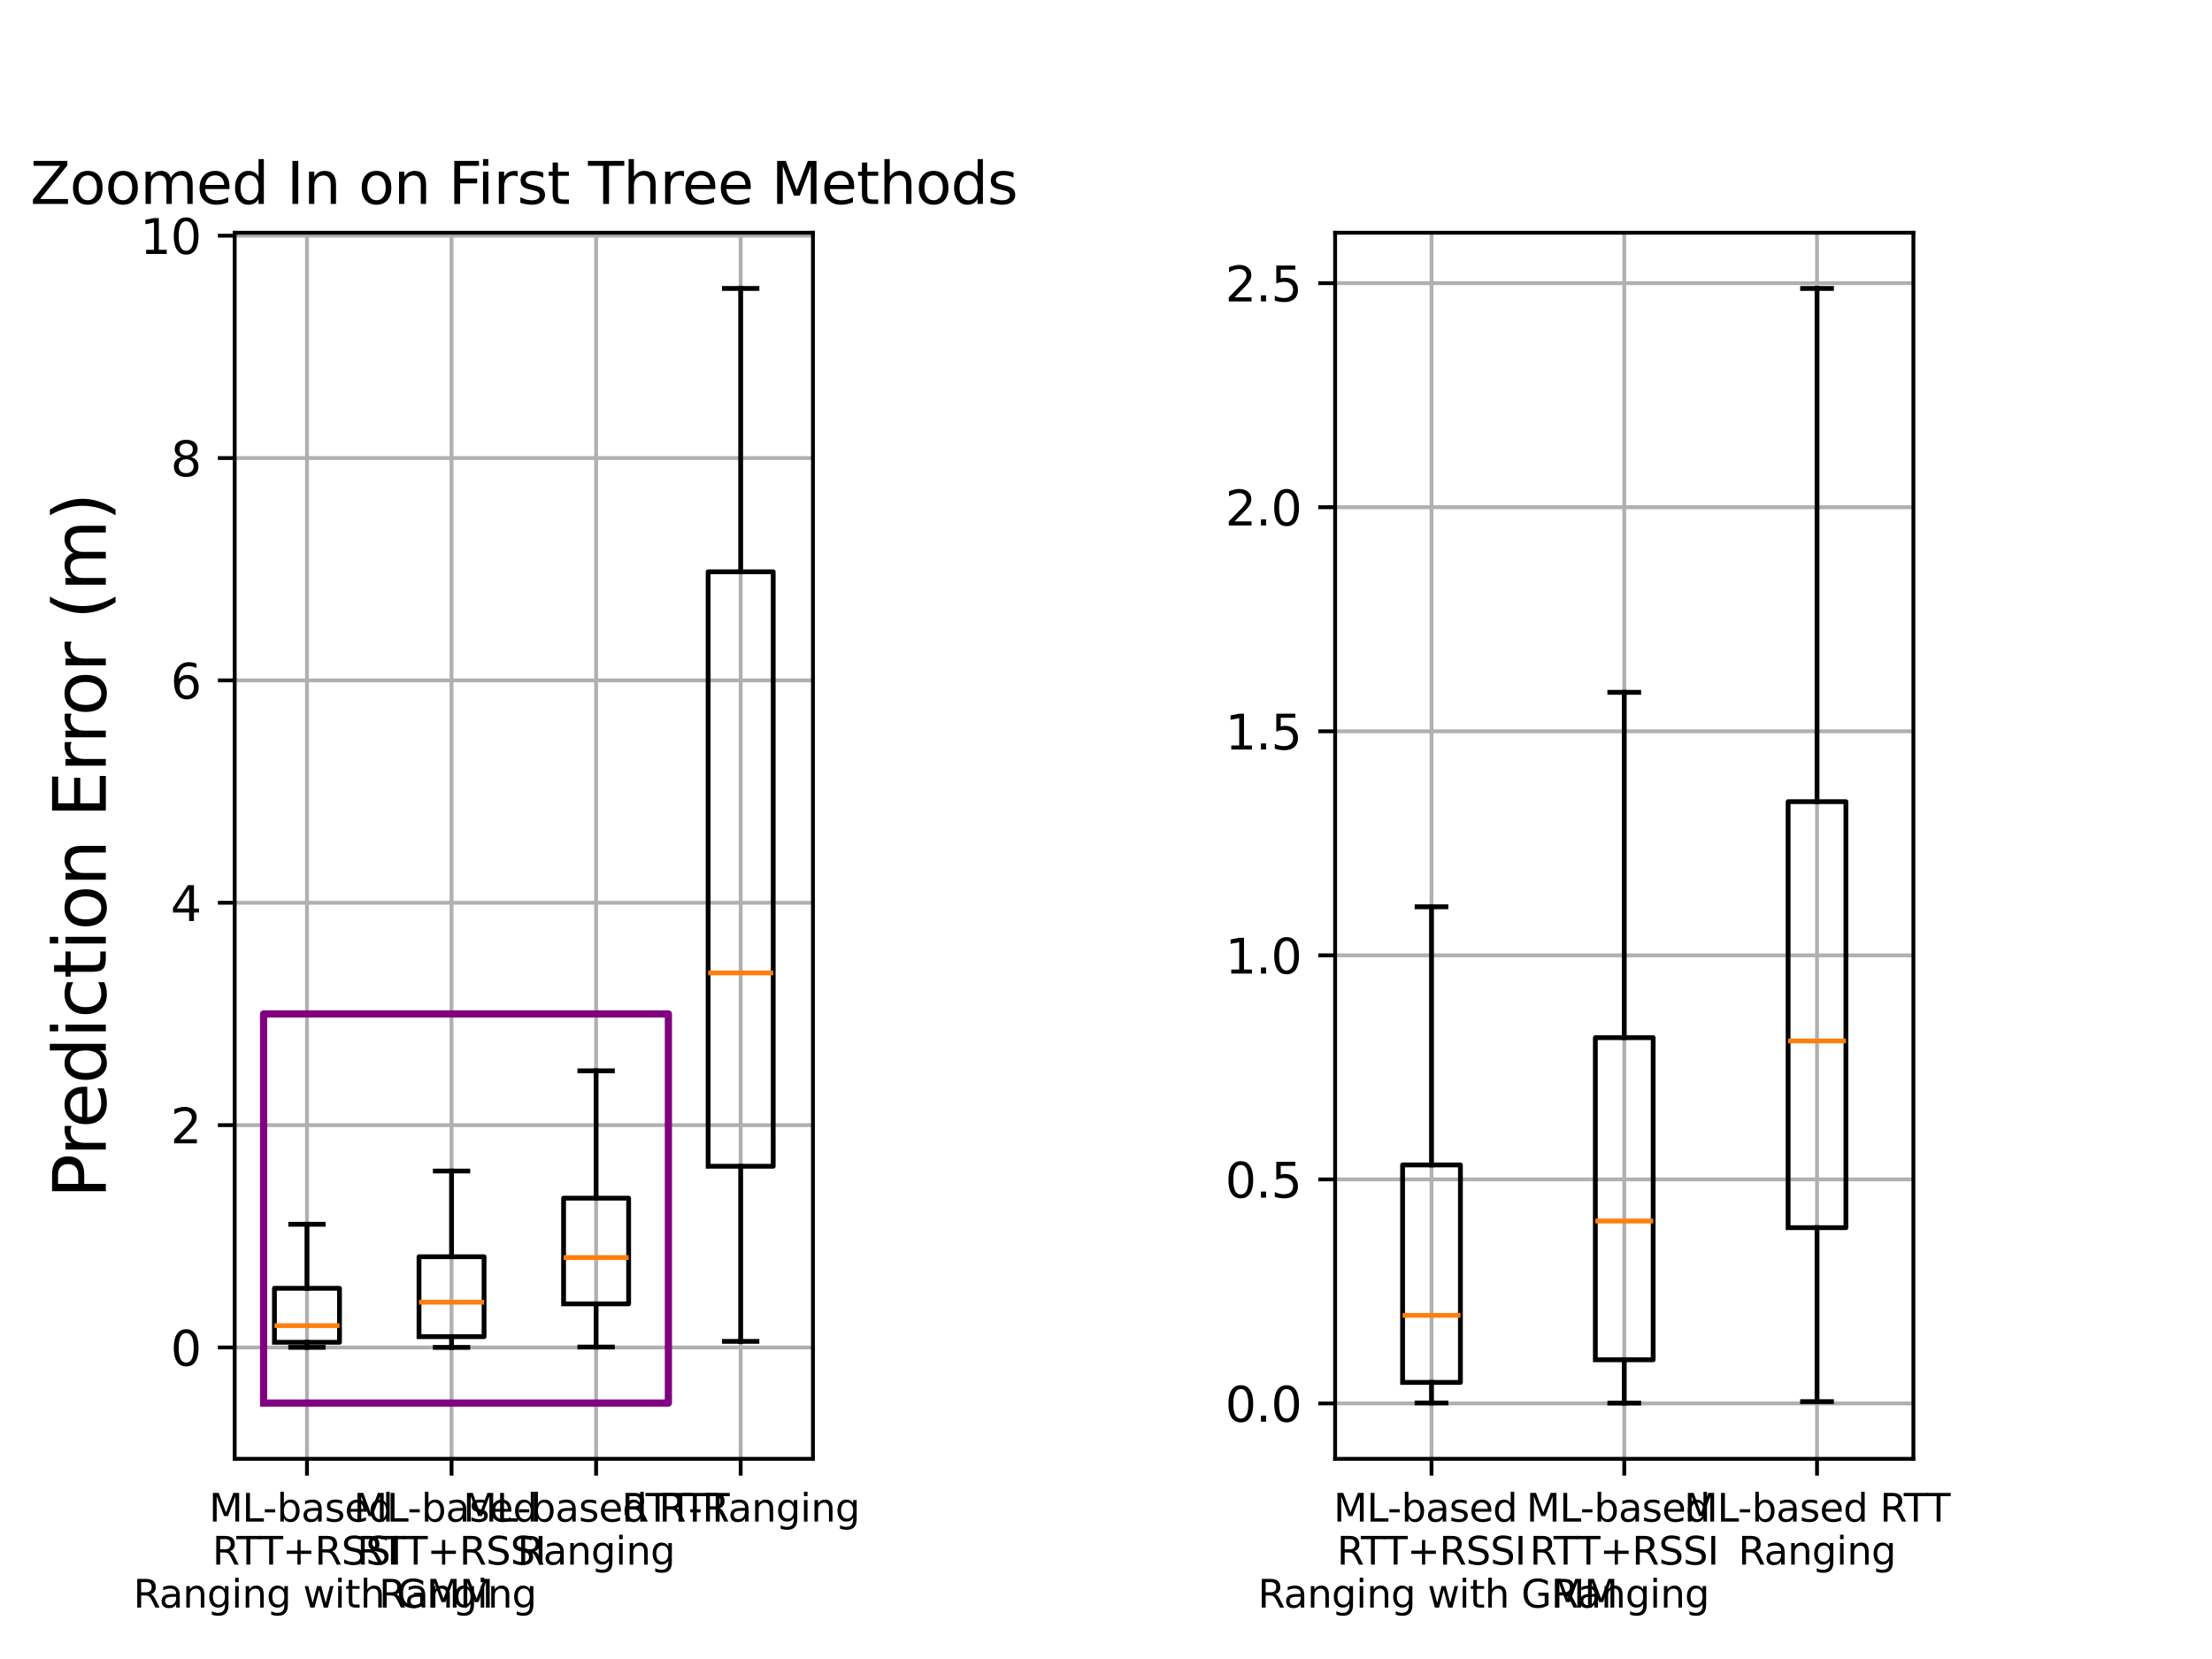<?xml version="1.0" encoding="utf-8" standalone="no"?>
<!DOCTYPE svg PUBLIC "-//W3C//DTD SVG 1.1//EN"
  "http://www.w3.org/Graphics/SVG/1.1/DTD/svg11.dtd">
<svg xmlns:xlink="http://www.w3.org/1999/xlink" width="460.8pt" height="345.6pt" viewBox="0 0 460.8 345.6" xmlns="http://www.w3.org/2000/svg" version="1.1">
 <defs>
  <style type="text/css">*{stroke-linejoin: round; stroke-linecap: butt}</style>
 </defs>
 <g id="figure_1">
  <g id="patch_1">
   <path d="M 0 345.6 
L 460.8 345.6 
L 460.8 0 
L 0 0 
z
" style="fill: #ffffff"/>
  </g>
  <g id="axes_1">
   <g id="patch_2">
    <path d="M 48.89 303.896 
L 169.355 303.896 
L 169.355 48.479 
L 48.89 48.479 
z
" style="fill: #ffffff"/>
   </g>
   <g id="matplotlib.axis_1">
    <g id="xtick_1">
     <g id="line2d_1">
      <path d="M 63.948 303.896 
L 63.948 48.479 
" clip-path="url(#pb612be8e2a)" style="fill: none; stroke: #b0b0b0; stroke-width: 0.8; stroke-linecap: square"/>
     </g>
     <g id="line2d_2">
      <defs>
       <path id="mb06a782c07" d="M 0 0 
L 0 3.5 
" style="stroke: #000000; stroke-width: 0.8"/>
      </defs>
      <g>
       <use xlink:href="#mb06a782c07" x="63.948" y="303.896" style="stroke: #000000; stroke-width: 0.8"/>
      </g>
     </g>
     <g id="text_1">
      <!-- ML-based  -->
      <g transform="translate(43.549 316.975) scale(0.08 -0.08)">
       <defs>
        <path id="DejaVuSans-4d" d="M 628 4666 
L 1569 4666 
L 2759 1491 
L 3956 4666 
L 4897 4666 
L 4897 0 
L 4281 0 
L 4281 4097 
L 3078 897 
L 2444 897 
L 1241 4097 
L 1241 0 
L 628 0 
L 628 4666 
z
" transform="scale(0.016)"/>
        <path id="DejaVuSans-4c" d="M 628 4666 
L 1259 4666 
L 1259 531 
L 3531 531 
L 3531 0 
L 628 0 
L 628 4666 
z
" transform="scale(0.016)"/>
        <path id="DejaVuSans-2d" d="M 313 2009 
L 1997 2009 
L 1997 1497 
L 313 1497 
L 313 2009 
z
" transform="scale(0.016)"/>
        <path id="DejaVuSans-62" d="M 3116 1747 
Q 3116 2381 2855 2742 
Q 2594 3103 2138 3103 
Q 1681 3103 1420 2742 
Q 1159 2381 1159 1747 
Q 1159 1113 1420 752 
Q 1681 391 2138 391 
Q 2594 391 2855 752 
Q 3116 1113 3116 1747 
z
M 1159 2969 
Q 1341 3281 1617 3432 
Q 1894 3584 2278 3584 
Q 2916 3584 3314 3078 
Q 3713 2572 3713 1747 
Q 3713 922 3314 415 
Q 2916 -91 2278 -91 
Q 1894 -91 1617 61 
Q 1341 213 1159 525 
L 1159 0 
L 581 0 
L 581 4863 
L 1159 4863 
L 1159 2969 
z
" transform="scale(0.016)"/>
        <path id="DejaVuSans-61" d="M 2194 1759 
Q 1497 1759 1228 1600 
Q 959 1441 959 1056 
Q 959 750 1161 570 
Q 1363 391 1709 391 
Q 2188 391 2477 730 
Q 2766 1069 2766 1631 
L 2766 1759 
L 2194 1759 
z
M 3341 1997 
L 3341 0 
L 2766 0 
L 2766 531 
Q 2569 213 2275 61 
Q 1981 -91 1556 -91 
Q 1019 -91 701 211 
Q 384 513 384 1019 
Q 384 1609 779 1909 
Q 1175 2209 1959 2209 
L 2766 2209 
L 2766 2266 
Q 2766 2663 2505 2880 
Q 2244 3097 1772 3097 
Q 1472 3097 1187 3025 
Q 903 2953 641 2809 
L 641 3341 
Q 956 3463 1253 3523 
Q 1550 3584 1831 3584 
Q 2591 3584 2966 3190 
Q 3341 2797 3341 1997 
z
" transform="scale(0.016)"/>
        <path id="DejaVuSans-73" d="M 2834 3397 
L 2834 2853 
Q 2591 2978 2328 3040 
Q 2066 3103 1784 3103 
Q 1356 3103 1142 2972 
Q 928 2841 928 2578 
Q 928 2378 1081 2264 
Q 1234 2150 1697 2047 
L 1894 2003 
Q 2506 1872 2764 1633 
Q 3022 1394 3022 966 
Q 3022 478 2636 193 
Q 2250 -91 1575 -91 
Q 1294 -91 989 -36 
Q 684 19 347 128 
L 347 722 
Q 666 556 975 473 
Q 1284 391 1588 391 
Q 1994 391 2212 530 
Q 2431 669 2431 922 
Q 2431 1156 2273 1281 
Q 2116 1406 1581 1522 
L 1381 1569 
Q 847 1681 609 1914 
Q 372 2147 372 2553 
Q 372 3047 722 3315 
Q 1072 3584 1716 3584 
Q 2034 3584 2315 3537 
Q 2597 3491 2834 3397 
z
" transform="scale(0.016)"/>
        <path id="DejaVuSans-65" d="M 3597 1894 
L 3597 1613 
L 953 1613 
Q 991 1019 1311 708 
Q 1631 397 2203 397 
Q 2534 397 2845 478 
Q 3156 559 3463 722 
L 3463 178 
Q 3153 47 2828 -22 
Q 2503 -91 2169 -91 
Q 1331 -91 842 396 
Q 353 884 353 1716 
Q 353 2575 817 3079 
Q 1281 3584 2069 3584 
Q 2775 3584 3186 3129 
Q 3597 2675 3597 1894 
z
M 3022 2063 
Q 3016 2534 2758 2815 
Q 2500 3097 2075 3097 
Q 1594 3097 1305 2825 
Q 1016 2553 972 2059 
L 3022 2063 
z
" transform="scale(0.016)"/>
        <path id="DejaVuSans-64" d="M 2906 2969 
L 2906 4863 
L 3481 4863 
L 3481 0 
L 2906 0 
L 2906 525 
Q 2725 213 2448 61 
Q 2172 -91 1784 -91 
Q 1150 -91 751 415 
Q 353 922 353 1747 
Q 353 2572 751 3078 
Q 1150 3584 1784 3584 
Q 2172 3584 2448 3432 
Q 2725 3281 2906 2969 
z
M 947 1747 
Q 947 1113 1208 752 
Q 1469 391 1925 391 
Q 2381 391 2643 752 
Q 2906 1113 2906 1747 
Q 2906 2381 2643 2742 
Q 2381 3103 1925 3103 
Q 1469 3103 1208 2742 
Q 947 2381 947 1747 
z
" transform="scale(0.016)"/>
        <path id="DejaVuSans-20" transform="scale(0.016)"/>
       </defs>
       <use xlink:href="#DejaVuSans-4d"/>
       <use xlink:href="#DejaVuSans-4c" x="86.279"/>
       <use xlink:href="#DejaVuSans-2d" x="140.242"/>
       <use xlink:href="#DejaVuSans-62" x="176.326"/>
       <use xlink:href="#DejaVuSans-61" x="239.803"/>
       <use xlink:href="#DejaVuSans-73" x="301.082"/>
       <use xlink:href="#DejaVuSans-65" x="353.182"/>
       <use xlink:href="#DejaVuSans-64" x="414.705"/>
       <use xlink:href="#DejaVuSans-20" x="478.182"/>
      </g>
      <!-- RTT+RSSI -->
      <g transform="translate(44.252 325.933) scale(0.08 -0.08)">
       <defs>
        <path id="DejaVuSans-52" d="M 2841 2188 
Q 3044 2119 3236 1894 
Q 3428 1669 3622 1275 
L 4263 0 
L 3584 0 
L 2988 1197 
Q 2756 1666 2539 1819 
Q 2322 1972 1947 1972 
L 1259 1972 
L 1259 0 
L 628 0 
L 628 4666 
L 2053 4666 
Q 2853 4666 3247 4331 
Q 3641 3997 3641 3322 
Q 3641 2881 3436 2590 
Q 3231 2300 2841 2188 
z
M 1259 4147 
L 1259 2491 
L 2053 2491 
Q 2509 2491 2742 2702 
Q 2975 2913 2975 3322 
Q 2975 3731 2742 3939 
Q 2509 4147 2053 4147 
L 1259 4147 
z
" transform="scale(0.016)"/>
        <path id="DejaVuSans-54" d="M -19 4666 
L 3928 4666 
L 3928 4134 
L 2272 4134 
L 2272 0 
L 1638 0 
L 1638 4134 
L -19 4134 
L -19 4666 
z
" transform="scale(0.016)"/>
        <path id="DejaVuSans-2b" d="M 2944 4013 
L 2944 2272 
L 4684 2272 
L 4684 1741 
L 2944 1741 
L 2944 0 
L 2419 0 
L 2419 1741 
L 678 1741 
L 678 2272 
L 2419 2272 
L 2419 4013 
L 2944 4013 
z
" transform="scale(0.016)"/>
        <path id="DejaVuSans-53" d="M 3425 4513 
L 3425 3897 
Q 3066 4069 2747 4153 
Q 2428 4238 2131 4238 
Q 1616 4238 1336 4038 
Q 1056 3838 1056 3469 
Q 1056 3159 1242 3001 
Q 1428 2844 1947 2747 
L 2328 2669 
Q 3034 2534 3370 2195 
Q 3706 1856 3706 1288 
Q 3706 609 3251 259 
Q 2797 -91 1919 -91 
Q 1588 -91 1214 -16 
Q 841 59 441 206 
L 441 856 
Q 825 641 1194 531 
Q 1563 422 1919 422 
Q 2459 422 2753 634 
Q 3047 847 3047 1241 
Q 3047 1584 2836 1778 
Q 2625 1972 2144 2069 
L 1759 2144 
Q 1053 2284 737 2584 
Q 422 2884 422 3419 
Q 422 4038 858 4394 
Q 1294 4750 2059 4750 
Q 2388 4750 2728 4690 
Q 3069 4631 3425 4513 
z
" transform="scale(0.016)"/>
        <path id="DejaVuSans-49" d="M 628 4666 
L 1259 4666 
L 1259 0 
L 628 0 
L 628 4666 
z
" transform="scale(0.016)"/>
       </defs>
       <use xlink:href="#DejaVuSans-52"/>
       <use xlink:href="#DejaVuSans-54" x="62.232"/>
       <use xlink:href="#DejaVuSans-54" x="121.566"/>
       <use xlink:href="#DejaVuSans-2b" x="182.65"/>
       <use xlink:href="#DejaVuSans-52" x="266.439"/>
       <use xlink:href="#DejaVuSans-53" x="335.922"/>
       <use xlink:href="#DejaVuSans-53" x="399.398"/>
       <use xlink:href="#DejaVuSans-49" x="462.875"/>
      </g>
      <!--  Ranging with GMM -->
      <g transform="translate(25.246 334.891) scale(0.08 -0.08)">
       <defs>
        <path id="DejaVuSans-6e" d="M 3513 2113 
L 3513 0 
L 2938 0 
L 2938 2094 
Q 2938 2591 2744 2837 
Q 2550 3084 2163 3084 
Q 1697 3084 1428 2787 
Q 1159 2491 1159 1978 
L 1159 0 
L 581 0 
L 581 3500 
L 1159 3500 
L 1159 2956 
Q 1366 3272 1645 3428 
Q 1925 3584 2291 3584 
Q 2894 3584 3203 3211 
Q 3513 2838 3513 2113 
z
" transform="scale(0.016)"/>
        <path id="DejaVuSans-67" d="M 2906 1791 
Q 2906 2416 2648 2759 
Q 2391 3103 1925 3103 
Q 1463 3103 1205 2759 
Q 947 2416 947 1791 
Q 947 1169 1205 825 
Q 1463 481 1925 481 
Q 2391 481 2648 825 
Q 2906 1169 2906 1791 
z
M 3481 434 
Q 3481 -459 3084 -895 
Q 2688 -1331 1869 -1331 
Q 1566 -1331 1297 -1286 
Q 1028 -1241 775 -1147 
L 775 -588 
Q 1028 -725 1275 -790 
Q 1522 -856 1778 -856 
Q 2344 -856 2625 -561 
Q 2906 -266 2906 331 
L 2906 616 
Q 2728 306 2450 153 
Q 2172 0 1784 0 
Q 1141 0 747 490 
Q 353 981 353 1791 
Q 353 2603 747 3093 
Q 1141 3584 1784 3584 
Q 2172 3584 2450 3431 
Q 2728 3278 2906 2969 
L 2906 3500 
L 3481 3500 
L 3481 434 
z
" transform="scale(0.016)"/>
        <path id="DejaVuSans-69" d="M 603 3500 
L 1178 3500 
L 1178 0 
L 603 0 
L 603 3500 
z
M 603 4863 
L 1178 4863 
L 1178 4134 
L 603 4134 
L 603 4863 
z
" transform="scale(0.016)"/>
        <path id="DejaVuSans-77" d="M 269 3500 
L 844 3500 
L 1563 769 
L 2278 3500 
L 2956 3500 
L 3675 769 
L 4391 3500 
L 4966 3500 
L 4050 0 
L 3372 0 
L 2619 2869 
L 1863 0 
L 1184 0 
L 269 3500 
z
" transform="scale(0.016)"/>
        <path id="DejaVuSans-74" d="M 1172 4494 
L 1172 3500 
L 2356 3500 
L 2356 3053 
L 1172 3053 
L 1172 1153 
Q 1172 725 1289 603 
Q 1406 481 1766 481 
L 2356 481 
L 2356 0 
L 1766 0 
Q 1100 0 847 248 
Q 594 497 594 1153 
L 594 3053 
L 172 3053 
L 172 3500 
L 594 3500 
L 594 4494 
L 1172 4494 
z
" transform="scale(0.016)"/>
        <path id="DejaVuSans-68" d="M 3513 2113 
L 3513 0 
L 2938 0 
L 2938 2094 
Q 2938 2591 2744 2837 
Q 2550 3084 2163 3084 
Q 1697 3084 1428 2787 
Q 1159 2491 1159 1978 
L 1159 0 
L 581 0 
L 581 4863 
L 1159 4863 
L 1159 2956 
Q 1366 3272 1645 3428 
Q 1925 3584 2291 3584 
Q 2894 3584 3203 3211 
Q 3513 2838 3513 2113 
z
" transform="scale(0.016)"/>
        <path id="DejaVuSans-47" d="M 3809 666 
L 3809 1919 
L 2778 1919 
L 2778 2438 
L 4434 2438 
L 4434 434 
Q 4069 175 3628 42 
Q 3188 -91 2688 -91 
Q 1594 -91 976 548 
Q 359 1188 359 2328 
Q 359 3472 976 4111 
Q 1594 4750 2688 4750 
Q 3144 4750 3555 4637 
Q 3966 4525 4313 4306 
L 4313 3634 
Q 3963 3931 3569 4081 
Q 3175 4231 2741 4231 
Q 1884 4231 1454 3753 
Q 1025 3275 1025 2328 
Q 1025 1384 1454 906 
Q 1884 428 2741 428 
Q 3075 428 3337 486 
Q 3600 544 3809 666 
z
" transform="scale(0.016)"/>
       </defs>
       <use xlink:href="#DejaVuSans-20"/>
       <use xlink:href="#DejaVuSans-52" x="31.787"/>
       <use xlink:href="#DejaVuSans-61" x="99.02"/>
       <use xlink:href="#DejaVuSans-6e" x="160.299"/>
       <use xlink:href="#DejaVuSans-67" x="223.678"/>
       <use xlink:href="#DejaVuSans-69" x="287.154"/>
       <use xlink:href="#DejaVuSans-6e" x="314.938"/>
       <use xlink:href="#DejaVuSans-67" x="378.316"/>
       <use xlink:href="#DejaVuSans-20" x="441.793"/>
       <use xlink:href="#DejaVuSans-77" x="473.58"/>
       <use xlink:href="#DejaVuSans-69" x="555.367"/>
       <use xlink:href="#DejaVuSans-74" x="583.15"/>
       <use xlink:href="#DejaVuSans-68" x="622.359"/>
       <use xlink:href="#DejaVuSans-20" x="685.738"/>
       <use xlink:href="#DejaVuSans-47" x="717.525"/>
       <use xlink:href="#DejaVuSans-4d" x="795.016"/>
       <use xlink:href="#DejaVuSans-4d" x="881.295"/>
      </g>
     </g>
    </g>
    <g id="xtick_2">
     <g id="line2d_3">
      <path d="M 94.064 303.896 
L 94.064 48.479 
" clip-path="url(#pb612be8e2a)" style="fill: none; stroke: #b0b0b0; stroke-width: 0.8; stroke-linecap: square"/>
     </g>
     <g id="line2d_4">
      <g>
       <use xlink:href="#mb06a782c07" x="94.064" y="303.896" style="stroke: #000000; stroke-width: 0.8"/>
      </g>
     </g>
     <g id="text_2">
      <!-- ML-based  -->
      <g transform="translate(73.665 316.975) scale(0.08 -0.08)">
       <use xlink:href="#DejaVuSans-4d"/>
       <use xlink:href="#DejaVuSans-4c" x="86.279"/>
       <use xlink:href="#DejaVuSans-2d" x="140.242"/>
       <use xlink:href="#DejaVuSans-62" x="176.326"/>
       <use xlink:href="#DejaVuSans-61" x="239.803"/>
       <use xlink:href="#DejaVuSans-73" x="301.082"/>
       <use xlink:href="#DejaVuSans-65" x="353.182"/>
       <use xlink:href="#DejaVuSans-64" x="414.705"/>
       <use xlink:href="#DejaVuSans-20" x="478.182"/>
      </g>
      <!-- RTT+RSSI -->
      <g transform="translate(74.369 325.933) scale(0.08 -0.08)">
       <use xlink:href="#DejaVuSans-52"/>
       <use xlink:href="#DejaVuSans-54" x="62.232"/>
       <use xlink:href="#DejaVuSans-54" x="121.566"/>
       <use xlink:href="#DejaVuSans-2b" x="182.65"/>
       <use xlink:href="#DejaVuSans-52" x="266.439"/>
       <use xlink:href="#DejaVuSans-53" x="335.922"/>
       <use xlink:href="#DejaVuSans-53" x="399.398"/>
       <use xlink:href="#DejaVuSans-49" x="462.875"/>
      </g>
      <!--  Ranging -->
      <g transform="translate(76.392 334.891) scale(0.08 -0.08)">
       <use xlink:href="#DejaVuSans-20"/>
       <use xlink:href="#DejaVuSans-52" x="31.787"/>
       <use xlink:href="#DejaVuSans-61" x="99.02"/>
       <use xlink:href="#DejaVuSans-6e" x="160.299"/>
       <use xlink:href="#DejaVuSans-67" x="223.678"/>
       <use xlink:href="#DejaVuSans-69" x="287.154"/>
       <use xlink:href="#DejaVuSans-6e" x="314.938"/>
       <use xlink:href="#DejaVuSans-67" x="378.316"/>
      </g>
     </g>
    </g>
    <g id="xtick_3">
     <g id="line2d_5">
      <path d="M 124.18 303.896 
L 124.18 48.479 
" clip-path="url(#pb612be8e2a)" style="fill: none; stroke: #b0b0b0; stroke-width: 0.8; stroke-linecap: square"/>
     </g>
     <g id="line2d_6">
      <g>
       <use xlink:href="#mb06a782c07" x="124.18" y="303.896" style="stroke: #000000; stroke-width: 0.8"/>
      </g>
     </g>
     <g id="text_3">
      <!-- ML-based RTT -->
      <g transform="translate(96.475 316.975) scale(0.08 -0.08)">
       <use xlink:href="#DejaVuSans-4d"/>
       <use xlink:href="#DejaVuSans-4c" x="86.279"/>
       <use xlink:href="#DejaVuSans-2d" x="140.242"/>
       <use xlink:href="#DejaVuSans-62" x="176.326"/>
       <use xlink:href="#DejaVuSans-61" x="239.803"/>
       <use xlink:href="#DejaVuSans-73" x="301.082"/>
       <use xlink:href="#DejaVuSans-65" x="353.182"/>
       <use xlink:href="#DejaVuSans-64" x="414.705"/>
       <use xlink:href="#DejaVuSans-20" x="478.182"/>
       <use xlink:href="#DejaVuSans-52" x="509.969"/>
       <use xlink:href="#DejaVuSans-54" x="572.201"/>
       <use xlink:href="#DejaVuSans-54" x="631.535"/>
      </g>
      <!--  Ranging  -->
      <g transform="translate(105.237 325.933) scale(0.08 -0.08)">
       <use xlink:href="#DejaVuSans-20"/>
       <use xlink:href="#DejaVuSans-52" x="31.787"/>
       <use xlink:href="#DejaVuSans-61" x="99.02"/>
       <use xlink:href="#DejaVuSans-6e" x="160.299"/>
       <use xlink:href="#DejaVuSans-67" x="223.678"/>
       <use xlink:href="#DejaVuSans-69" x="287.154"/>
       <use xlink:href="#DejaVuSans-6e" x="314.938"/>
       <use xlink:href="#DejaVuSans-67" x="378.316"/>
       <use xlink:href="#DejaVuSans-20" x="441.793"/>
      </g>
     </g>
    </g>
    <g id="xtick_4">
     <g id="line2d_7">
      <path d="M 154.296 303.896 
L 154.296 48.479 
" clip-path="url(#pb612be8e2a)" style="fill: none; stroke: #b0b0b0; stroke-width: 0.8; stroke-linecap: square"/>
     </g>
     <g id="line2d_8">
      <g>
       <use xlink:href="#mb06a782c07" x="154.296" y="303.896" style="stroke: #000000; stroke-width: 0.8"/>
      </g>
     </g>
     <g id="text_4">
      <!-- RTT-Ranging -->
      <g transform="translate(129.512 316.975) scale(0.08 -0.08)">
       <use xlink:href="#DejaVuSans-52"/>
       <use xlink:href="#DejaVuSans-54" x="62.232"/>
       <use xlink:href="#DejaVuSans-54" x="121.566"/>
       <use xlink:href="#DejaVuSans-2d" x="173.525"/>
       <use xlink:href="#DejaVuSans-52" x="209.609"/>
       <use xlink:href="#DejaVuSans-61" x="276.842"/>
       <use xlink:href="#DejaVuSans-6e" x="338.121"/>
       <use xlink:href="#DejaVuSans-67" x="401.5"/>
       <use xlink:href="#DejaVuSans-69" x="464.977"/>
       <use xlink:href="#DejaVuSans-6e" x="492.76"/>
       <use xlink:href="#DejaVuSans-67" x="556.139"/>
      </g>
     </g>
    </g>
   </g>
   <g id="matplotlib.axis_2">
    <g id="ytick_1">
     <g id="line2d_9">
      <path d="M 48.89 280.706 
L 169.355 280.706 
" clip-path="url(#pb612be8e2a)" style="fill: none; stroke: #b0b0b0; stroke-width: 0.8; stroke-linecap: square"/>
     </g>
     <g id="line2d_10">
      <defs>
       <path id="m097ba37cda" d="M 0 0 
L -3.5 0 
" style="stroke: #000000; stroke-width: 0.8"/>
      </defs>
      <g>
       <use xlink:href="#m097ba37cda" x="48.89" y="280.706" style="stroke: #000000; stroke-width: 0.8"/>
      </g>
     </g>
     <g id="text_5">
      <!-- 0 -->
      <g transform="translate(35.528 284.505) scale(0.1 -0.1)">
       <defs>
        <path id="DejaVuSans-30" d="M 2034 4250 
Q 1547 4250 1301 3770 
Q 1056 3291 1056 2328 
Q 1056 1369 1301 889 
Q 1547 409 2034 409 
Q 2525 409 2770 889 
Q 3016 1369 3016 2328 
Q 3016 3291 2770 3770 
Q 2525 4250 2034 4250 
z
M 2034 4750 
Q 2819 4750 3233 4129 
Q 3647 3509 3647 2328 
Q 3647 1150 3233 529 
Q 2819 -91 2034 -91 
Q 1250 -91 836 529 
Q 422 1150 422 2328 
Q 422 3509 836 4129 
Q 1250 4750 2034 4750 
z
" transform="scale(0.016)"/>
       </defs>
       <use xlink:href="#DejaVuSans-30"/>
      </g>
     </g>
    </g>
    <g id="ytick_2">
     <g id="line2d_11">
      <path d="M 48.89 234.383 
L 169.355 234.383 
" clip-path="url(#pb612be8e2a)" style="fill: none; stroke: #b0b0b0; stroke-width: 0.8; stroke-linecap: square"/>
     </g>
     <g id="line2d_12">
      <g>
       <use xlink:href="#m097ba37cda" x="48.89" y="234.383" style="stroke: #000000; stroke-width: 0.8"/>
      </g>
     </g>
     <g id="text_6">
      <!-- 2 -->
      <g transform="translate(35.528 238.183) scale(0.1 -0.1)">
       <defs>
        <path id="DejaVuSans-32" d="M 1228 531 
L 3431 531 
L 3431 0 
L 469 0 
L 469 531 
Q 828 903 1448 1529 
Q 2069 2156 2228 2338 
Q 2531 2678 2651 2914 
Q 2772 3150 2772 3378 
Q 2772 3750 2511 3984 
Q 2250 4219 1831 4219 
Q 1534 4219 1204 4116 
Q 875 4013 500 3803 
L 500 4441 
Q 881 4594 1212 4672 
Q 1544 4750 1819 4750 
Q 2544 4750 2975 4387 
Q 3406 4025 3406 3419 
Q 3406 3131 3298 2873 
Q 3191 2616 2906 2266 
Q 2828 2175 2409 1742 
Q 1991 1309 1228 531 
z
" transform="scale(0.016)"/>
       </defs>
       <use xlink:href="#DejaVuSans-32"/>
      </g>
     </g>
    </g>
    <g id="ytick_3">
     <g id="line2d_13">
      <path d="M 48.89 188.061 
L 169.355 188.061 
" clip-path="url(#pb612be8e2a)" style="fill: none; stroke: #b0b0b0; stroke-width: 0.8; stroke-linecap: square"/>
     </g>
     <g id="line2d_14">
      <g>
       <use xlink:href="#m097ba37cda" x="48.89" y="188.061" style="stroke: #000000; stroke-width: 0.8"/>
      </g>
     </g>
     <g id="text_7">
      <!-- 4 -->
      <g transform="translate(35.528 191.861) scale(0.1 -0.1)">
       <defs>
        <path id="DejaVuSans-34" d="M 2419 4116 
L 825 1625 
L 2419 1625 
L 2419 4116 
z
M 2253 4666 
L 3047 4666 
L 3047 1625 
L 3713 1625 
L 3713 1100 
L 3047 1100 
L 3047 0 
L 2419 0 
L 2419 1100 
L 313 1100 
L 313 1709 
L 2253 4666 
z
" transform="scale(0.016)"/>
       </defs>
       <use xlink:href="#DejaVuSans-34"/>
      </g>
     </g>
    </g>
    <g id="ytick_4">
     <g id="line2d_15">
      <path d="M 48.89 141.739 
L 169.355 141.739 
" clip-path="url(#pb612be8e2a)" style="fill: none; stroke: #b0b0b0; stroke-width: 0.8; stroke-linecap: square"/>
     </g>
     <g id="line2d_16">
      <g>
       <use xlink:href="#m097ba37cda" x="48.89" y="141.739" style="stroke: #000000; stroke-width: 0.8"/>
      </g>
     </g>
     <g id="text_8">
      <!-- 6 -->
      <g transform="translate(35.528 145.538) scale(0.1 -0.1)">
       <defs>
        <path id="DejaVuSans-36" d="M 2113 2584 
Q 1688 2584 1439 2293 
Q 1191 2003 1191 1497 
Q 1191 994 1439 701 
Q 1688 409 2113 409 
Q 2538 409 2786 701 
Q 3034 994 3034 1497 
Q 3034 2003 2786 2293 
Q 2538 2584 2113 2584 
z
M 3366 4563 
L 3366 3988 
Q 3128 4100 2886 4159 
Q 2644 4219 2406 4219 
Q 1781 4219 1451 3797 
Q 1122 3375 1075 2522 
Q 1259 2794 1537 2939 
Q 1816 3084 2150 3084 
Q 2853 3084 3261 2657 
Q 3669 2231 3669 1497 
Q 3669 778 3244 343 
Q 2819 -91 2113 -91 
Q 1303 -91 875 529 
Q 447 1150 447 2328 
Q 447 3434 972 4092 
Q 1497 4750 2381 4750 
Q 2619 4750 2861 4703 
Q 3103 4656 3366 4563 
z
" transform="scale(0.016)"/>
       </defs>
       <use xlink:href="#DejaVuSans-36"/>
      </g>
     </g>
    </g>
    <g id="ytick_5">
     <g id="line2d_17">
      <path d="M 48.89 95.417 
L 169.355 95.417 
" clip-path="url(#pb612be8e2a)" style="fill: none; stroke: #b0b0b0; stroke-width: 0.8; stroke-linecap: square"/>
     </g>
     <g id="line2d_18">
      <g>
       <use xlink:href="#m097ba37cda" x="48.89" y="95.417" style="stroke: #000000; stroke-width: 0.8"/>
      </g>
     </g>
     <g id="text_9">
      <!-- 8 -->
      <g transform="translate(35.528 99.216) scale(0.1 -0.1)">
       <defs>
        <path id="DejaVuSans-38" d="M 2034 2216 
Q 1584 2216 1326 1975 
Q 1069 1734 1069 1313 
Q 1069 891 1326 650 
Q 1584 409 2034 409 
Q 2484 409 2743 651 
Q 3003 894 3003 1313 
Q 3003 1734 2745 1975 
Q 2488 2216 2034 2216 
z
M 1403 2484 
Q 997 2584 770 2862 
Q 544 3141 544 3541 
Q 544 4100 942 4425 
Q 1341 4750 2034 4750 
Q 2731 4750 3128 4425 
Q 3525 4100 3525 3541 
Q 3525 3141 3298 2862 
Q 3072 2584 2669 2484 
Q 3125 2378 3379 2068 
Q 3634 1759 3634 1313 
Q 3634 634 3220 271 
Q 2806 -91 2034 -91 
Q 1263 -91 848 271 
Q 434 634 434 1313 
Q 434 1759 690 2068 
Q 947 2378 1403 2484 
z
M 1172 3481 
Q 1172 3119 1398 2916 
Q 1625 2713 2034 2713 
Q 2441 2713 2670 2916 
Q 2900 3119 2900 3481 
Q 2900 3844 2670 4047 
Q 2441 4250 2034 4250 
Q 1625 4250 1398 4047 
Q 1172 3844 1172 3481 
z
" transform="scale(0.016)"/>
       </defs>
       <use xlink:href="#DejaVuSans-38"/>
      </g>
     </g>
    </g>
    <g id="ytick_6">
     <g id="line2d_19">
      <path d="M 48.89 49.095 
L 169.355 49.095 
" clip-path="url(#pb612be8e2a)" style="fill: none; stroke: #b0b0b0; stroke-width: 0.8; stroke-linecap: square"/>
     </g>
     <g id="line2d_20">
      <g>
       <use xlink:href="#m097ba37cda" x="48.89" y="49.095" style="stroke: #000000; stroke-width: 0.8"/>
      </g>
     </g>
     <g id="text_10">
      <!-- 10 -->
      <g transform="translate(29.165 52.894) scale(0.1 -0.1)">
       <defs>
        <path id="DejaVuSans-31" d="M 794 531 
L 1825 531 
L 1825 4091 
L 703 3866 
L 703 4441 
L 1819 4666 
L 2450 4666 
L 2450 531 
L 3481 531 
L 3481 0 
L 794 0 
L 794 531 
z
" transform="scale(0.016)"/>
       </defs>
       <use xlink:href="#DejaVuSans-31"/>
       <use xlink:href="#DejaVuSans-30" x="63.623"/>
      </g>
     </g>
    </g>
    <g id="text_11">
     <!-- Prediction Error (m) -->
     <g transform="translate(22.045 249.645) rotate(-90) scale(0.15 -0.15)">
      <defs>
       <path id="DejaVuSans-50" d="M 1259 4147 
L 1259 2394 
L 2053 2394 
Q 2494 2394 2734 2622 
Q 2975 2850 2975 3272 
Q 2975 3691 2734 3919 
Q 2494 4147 2053 4147 
L 1259 4147 
z
M 628 4666 
L 2053 4666 
Q 2838 4666 3239 4311 
Q 3641 3956 3641 3272 
Q 3641 2581 3239 2228 
Q 2838 1875 2053 1875 
L 1259 1875 
L 1259 0 
L 628 0 
L 628 4666 
z
" transform="scale(0.016)"/>
       <path id="DejaVuSans-72" d="M 2631 2963 
Q 2534 3019 2420 3045 
Q 2306 3072 2169 3072 
Q 1681 3072 1420 2755 
Q 1159 2438 1159 1844 
L 1159 0 
L 581 0 
L 581 3500 
L 1159 3500 
L 1159 2956 
Q 1341 3275 1631 3429 
Q 1922 3584 2338 3584 
Q 2397 3584 2469 3576 
Q 2541 3569 2628 3553 
L 2631 2963 
z
" transform="scale(0.016)"/>
       <path id="DejaVuSans-63" d="M 3122 3366 
L 3122 2828 
Q 2878 2963 2633 3030 
Q 2388 3097 2138 3097 
Q 1578 3097 1268 2742 
Q 959 2388 959 1747 
Q 959 1106 1268 751 
Q 1578 397 2138 397 
Q 2388 397 2633 464 
Q 2878 531 3122 666 
L 3122 134 
Q 2881 22 2623 -34 
Q 2366 -91 2075 -91 
Q 1284 -91 818 406 
Q 353 903 353 1747 
Q 353 2603 823 3093 
Q 1294 3584 2113 3584 
Q 2378 3584 2631 3529 
Q 2884 3475 3122 3366 
z
" transform="scale(0.016)"/>
       <path id="DejaVuSans-6f" d="M 1959 3097 
Q 1497 3097 1228 2736 
Q 959 2375 959 1747 
Q 959 1119 1226 758 
Q 1494 397 1959 397 
Q 2419 397 2687 759 
Q 2956 1122 2956 1747 
Q 2956 2369 2687 2733 
Q 2419 3097 1959 3097 
z
M 1959 3584 
Q 2709 3584 3137 3096 
Q 3566 2609 3566 1747 
Q 3566 888 3137 398 
Q 2709 -91 1959 -91 
Q 1206 -91 779 398 
Q 353 888 353 1747 
Q 353 2609 779 3096 
Q 1206 3584 1959 3584 
z
" transform="scale(0.016)"/>
       <path id="DejaVuSans-45" d="M 628 4666 
L 3578 4666 
L 3578 4134 
L 1259 4134 
L 1259 2753 
L 3481 2753 
L 3481 2222 
L 1259 2222 
L 1259 531 
L 3634 531 
L 3634 0 
L 628 0 
L 628 4666 
z
" transform="scale(0.016)"/>
       <path id="DejaVuSans-28" d="M 1984 4856 
Q 1566 4138 1362 3434 
Q 1159 2731 1159 2009 
Q 1159 1288 1364 580 
Q 1569 -128 1984 -844 
L 1484 -844 
Q 1016 -109 783 600 
Q 550 1309 550 2009 
Q 550 2706 781 3412 
Q 1013 4119 1484 4856 
L 1984 4856 
z
" transform="scale(0.016)"/>
       <path id="DejaVuSans-6d" d="M 3328 2828 
Q 3544 3216 3844 3400 
Q 4144 3584 4550 3584 
Q 5097 3584 5394 3201 
Q 5691 2819 5691 2113 
L 5691 0 
L 5113 0 
L 5113 2094 
Q 5113 2597 4934 2840 
Q 4756 3084 4391 3084 
Q 3944 3084 3684 2787 
Q 3425 2491 3425 1978 
L 3425 0 
L 2847 0 
L 2847 2094 
Q 2847 2600 2669 2842 
Q 2491 3084 2119 3084 
Q 1678 3084 1418 2786 
Q 1159 2488 1159 1978 
L 1159 0 
L 581 0 
L 581 3500 
L 1159 3500 
L 1159 2956 
Q 1356 3278 1631 3431 
Q 1906 3584 2284 3584 
Q 2666 3584 2933 3390 
Q 3200 3197 3328 2828 
z
" transform="scale(0.016)"/>
       <path id="DejaVuSans-29" d="M 513 4856 
L 1013 4856 
Q 1481 4119 1714 3412 
Q 1947 2706 1947 2009 
Q 1947 1309 1714 600 
Q 1481 -109 1013 -844 
L 513 -844 
Q 928 -128 1133 580 
Q 1338 1288 1338 2009 
Q 1338 2731 1133 3434 
Q 928 4138 513 4856 
z
" transform="scale(0.016)"/>
      </defs>
      <use xlink:href="#DejaVuSans-50"/>
      <use xlink:href="#DejaVuSans-72" x="58.553"/>
      <use xlink:href="#DejaVuSans-65" x="97.416"/>
      <use xlink:href="#DejaVuSans-64" x="158.939"/>
      <use xlink:href="#DejaVuSans-69" x="222.416"/>
      <use xlink:href="#DejaVuSans-63" x="250.199"/>
      <use xlink:href="#DejaVuSans-74" x="305.18"/>
      <use xlink:href="#DejaVuSans-69" x="344.389"/>
      <use xlink:href="#DejaVuSans-6f" x="372.172"/>
      <use xlink:href="#DejaVuSans-6e" x="433.354"/>
      <use xlink:href="#DejaVuSans-20" x="496.732"/>
      <use xlink:href="#DejaVuSans-45" x="528.52"/>
      <use xlink:href="#DejaVuSans-72" x="591.703"/>
      <use xlink:href="#DejaVuSans-72" x="631.066"/>
      <use xlink:href="#DejaVuSans-6f" x="669.93"/>
      <use xlink:href="#DejaVuSans-72" x="731.111"/>
      <use xlink:href="#DejaVuSans-20" x="772.225"/>
      <use xlink:href="#DejaVuSans-28" x="804.012"/>
      <use xlink:href="#DejaVuSans-6d" x="843.025"/>
      <use xlink:href="#DejaVuSans-29" x="940.438"/>
     </g>
    </g>
   </g>
   <g id="line2d_21">
    <path d="M 57.172 279.618 
L 70.724 279.618 
L 70.724 268.376 
L 57.172 268.376 
L 57.172 279.618 
" clip-path="url(#pb612be8e2a)" style="fill: none; stroke: #000000; stroke-linecap: square"/>
   </g>
   <g id="line2d_22">
    <path d="M 63.948 279.618 
L 63.948 280.679 
" clip-path="url(#pb612be8e2a)" style="fill: none; stroke: #000000; stroke-linecap: square"/>
   </g>
   <g id="line2d_23">
    <path d="M 63.948 268.376 
L 63.948 255.036 
" clip-path="url(#pb612be8e2a)" style="fill: none; stroke: #000000; stroke-linecap: square"/>
   </g>
   <g id="line2d_24">
    <path d="M 60.56 280.679 
L 67.336 280.679 
" clip-path="url(#pb612be8e2a)" style="fill: none; stroke: #000000; stroke-linecap: square"/>
   </g>
   <g id="line2d_25">
    <path d="M 60.56 255.036 
L 67.336 255.036 
" clip-path="url(#pb612be8e2a)" style="fill: none; stroke: #000000; stroke-linecap: square"/>
   </g>
   <g id="line2d_26">
    <path d="M 87.288 278.446 
L 100.84 278.446 
L 100.84 261.799 
L 87.288 261.799 
L 87.288 278.446 
" clip-path="url(#pb612be8e2a)" style="fill: none; stroke: #000000; stroke-linecap: square"/>
   </g>
   <g id="line2d_27">
    <path d="M 94.064 278.446 
L 94.064 280.686 
" clip-path="url(#pb612be8e2a)" style="fill: none; stroke: #000000; stroke-linecap: square"/>
   </g>
   <g id="line2d_28">
    <path d="M 94.064 261.799 
L 94.064 243.95 
" clip-path="url(#pb612be8e2a)" style="fill: none; stroke: #000000; stroke-linecap: square"/>
   </g>
   <g id="line2d_29">
    <path d="M 90.676 280.686 
L 97.452 280.686 
" clip-path="url(#pb612be8e2a)" style="fill: none; stroke: #000000; stroke-linecap: square"/>
   </g>
   <g id="line2d_30">
    <path d="M 90.676 243.95 
L 97.452 243.95 
" clip-path="url(#pb612be8e2a)" style="fill: none; stroke: #000000; stroke-linecap: square"/>
   </g>
   <g id="line2d_31">
    <path d="M 117.404 271.619 
L 130.956 271.619 
L 130.956 249.602 
L 117.404 249.602 
L 117.404 271.619 
" clip-path="url(#pb612be8e2a)" style="fill: none; stroke: #000000; stroke-linecap: square"/>
   </g>
   <g id="line2d_32">
    <path d="M 124.18 271.619 
L 124.18 280.611 
" clip-path="url(#pb612be8e2a)" style="fill: none; stroke: #000000; stroke-linecap: square"/>
   </g>
   <g id="line2d_33">
    <path d="M 124.18 249.602 
L 124.18 223.076 
" clip-path="url(#pb612be8e2a)" style="fill: none; stroke: #000000; stroke-linecap: square"/>
   </g>
   <g id="line2d_34">
    <path d="M 120.792 280.611 
L 127.568 280.611 
" clip-path="url(#pb612be8e2a)" style="fill: none; stroke: #000000; stroke-linecap: square"/>
   </g>
   <g id="line2d_35">
    <path d="M 120.792 223.076 
L 127.568 223.076 
" clip-path="url(#pb612be8e2a)" style="fill: none; stroke: #000000; stroke-linecap: square"/>
   </g>
   <g id="line2d_36">
    <path d="M 147.52 242.956 
L 161.073 242.956 
L 161.073 119.112 
L 147.52 119.112 
L 147.52 242.956 
" clip-path="url(#pb612be8e2a)" style="fill: none; stroke: #000000; stroke-linecap: square"/>
   </g>
   <g id="line2d_37">
    <path d="M 154.296 242.956 
L 154.296 279.435 
" clip-path="url(#pb612be8e2a)" style="fill: none; stroke: #000000; stroke-linecap: square"/>
   </g>
   <g id="line2d_38">
    <path d="M 154.296 119.112 
L 154.296 60.088 
" clip-path="url(#pb612be8e2a)" style="fill: none; stroke: #000000; stroke-linecap: square"/>
   </g>
   <g id="line2d_39">
    <path d="M 150.908 279.435 
L 157.685 279.435 
" clip-path="url(#pb612be8e2a)" style="fill: none; stroke: #000000; stroke-linecap: square"/>
   </g>
   <g id="line2d_40">
    <path d="M 150.908 60.088 
L 157.685 60.088 
" clip-path="url(#pb612be8e2a)" style="fill: none; stroke: #000000; stroke-linecap: square"/>
   </g>
   <g id="line2d_41">
    <path d="M 54.913 292.286 
L 139.238 292.286 
L 139.238 211.222 
L 54.913 211.222 
L 54.913 292.286 
" clip-path="url(#pb612be8e2a)" style="fill: none; stroke: #800080; stroke-width: 1.5; stroke-linecap: square"/>
   </g>
   <g id="line2d_42">
    <path d="M 57.172 276.153 
L 70.724 276.153 
" clip-path="url(#pb612be8e2a)" style="fill: none; stroke: #ff7f0e"/>
   </g>
   <g id="line2d_43">
    <path d="M 87.288 271.277 
L 100.84 271.277 
" clip-path="url(#pb612be8e2a)" style="fill: none; stroke: #ff7f0e"/>
   </g>
   <g id="line2d_44">
    <path d="M 117.404 261.97 
L 130.956 261.97 
" clip-path="url(#pb612be8e2a)" style="fill: none; stroke: #ff7f0e"/>
   </g>
   <g id="line2d_45">
    <path d="M 147.52 202.687 
L 161.073 202.687 
" clip-path="url(#pb612be8e2a)" style="fill: none; stroke: #ff7f0e"/>
   </g>
   <g id="patch_3">
    <path d="M 48.89 303.896 
L 48.89 48.479 
" style="fill: none; stroke: #000000; stroke-width: 0.8; stroke-linejoin: miter; stroke-linecap: square"/>
   </g>
   <g id="patch_4">
    <path d="M 169.355 303.896 
L 169.355 48.479 
" style="fill: none; stroke: #000000; stroke-width: 0.8; stroke-linejoin: miter; stroke-linecap: square"/>
   </g>
   <g id="patch_5">
    <path d="M 48.89 303.896 
L 169.355 303.896 
" style="fill: none; stroke: #000000; stroke-width: 0.8; stroke-linejoin: miter; stroke-linecap: square"/>
   </g>
   <g id="patch_6">
    <path d="M 48.89 48.479 
L 169.355 48.479 
" style="fill: none; stroke: #000000; stroke-width: 0.8; stroke-linejoin: miter; stroke-linecap: square"/>
   </g>
   <g id="text_12">
    <!-- Zoomed In on First Three Methods -->
    <g transform="translate(6.305 42.479) scale(0.12 -0.12)">
     <defs>
      <path id="DejaVuSans-5a" d="M 359 4666 
L 4025 4666 
L 4025 4184 
L 1075 531 
L 4097 531 
L 4097 0 
L 288 0 
L 288 481 
L 3238 4134 
L 359 4134 
L 359 4666 
z
" transform="scale(0.016)"/>
      <path id="DejaVuSans-46" d="M 628 4666 
L 3309 4666 
L 3309 4134 
L 1259 4134 
L 1259 2759 
L 3109 2759 
L 3109 2228 
L 1259 2228 
L 1259 0 
L 628 0 
L 628 4666 
z
" transform="scale(0.016)"/>
     </defs>
     <use xlink:href="#DejaVuSans-5a"/>
     <use xlink:href="#DejaVuSans-6f" x="68.506"/>
     <use xlink:href="#DejaVuSans-6f" x="129.688"/>
     <use xlink:href="#DejaVuSans-6d" x="190.869"/>
     <use xlink:href="#DejaVuSans-65" x="288.281"/>
     <use xlink:href="#DejaVuSans-64" x="349.805"/>
     <use xlink:href="#DejaVuSans-20" x="413.281"/>
     <use xlink:href="#DejaVuSans-49" x="445.068"/>
     <use xlink:href="#DejaVuSans-6e" x="474.561"/>
     <use xlink:href="#DejaVuSans-20" x="537.939"/>
     <use xlink:href="#DejaVuSans-6f" x="569.727"/>
     <use xlink:href="#DejaVuSans-6e" x="630.908"/>
     <use xlink:href="#DejaVuSans-20" x="694.287"/>
     <use xlink:href="#DejaVuSans-46" x="726.074"/>
     <use xlink:href="#DejaVuSans-69" x="776.344"/>
     <use xlink:href="#DejaVuSans-72" x="804.127"/>
     <use xlink:href="#DejaVuSans-73" x="845.24"/>
     <use xlink:href="#DejaVuSans-74" x="897.34"/>
     <use xlink:href="#DejaVuSans-20" x="936.549"/>
     <use xlink:href="#DejaVuSans-54" x="968.336"/>
     <use xlink:href="#DejaVuSans-68" x="1029.42"/>
     <use xlink:href="#DejaVuSans-72" x="1092.799"/>
     <use xlink:href="#DejaVuSans-65" x="1131.662"/>
     <use xlink:href="#DejaVuSans-65" x="1193.186"/>
     <use xlink:href="#DejaVuSans-20" x="1254.709"/>
     <use xlink:href="#DejaVuSans-4d" x="1286.496"/>
     <use xlink:href="#DejaVuSans-65" x="1372.775"/>
     <use xlink:href="#DejaVuSans-74" x="1434.299"/>
     <use xlink:href="#DejaVuSans-68" x="1473.508"/>
     <use xlink:href="#DejaVuSans-6f" x="1536.887"/>
     <use xlink:href="#DejaVuSans-64" x="1598.068"/>
     <use xlink:href="#DejaVuSans-73" x="1661.545"/>
    </g>
   </g>
  </g>
  <g id="axes_2">
   <g id="patch_7">
    <path d="M 278.132 303.896 
L 398.596 303.896 
L 398.596 48.479 
L 278.132 48.479 
z
" style="fill: #ffffff"/>
   </g>
   <g id="matplotlib.axis_3">
    <g id="xtick_5">
     <g id="line2d_46">
      <path d="M 298.209 303.896 
L 298.209 48.479 
" clip-path="url(#pf95f891410)" style="fill: none; stroke: #b0b0b0; stroke-width: 0.8; stroke-linecap: square"/>
     </g>
     <g id="line2d_47">
      <g>
       <use xlink:href="#mb06a782c07" x="298.209" y="303.896" style="stroke: #000000; stroke-width: 0.8"/>
      </g>
     </g>
     <g id="text_13">
      <!-- ML-based  -->
      <g transform="translate(277.81 316.975) scale(0.08 -0.08)">
       <use xlink:href="#DejaVuSans-4d"/>
       <use xlink:href="#DejaVuSans-4c" x="86.279"/>
       <use xlink:href="#DejaVuSans-2d" x="140.242"/>
       <use xlink:href="#DejaVuSans-62" x="176.326"/>
       <use xlink:href="#DejaVuSans-61" x="239.803"/>
       <use xlink:href="#DejaVuSans-73" x="301.082"/>
       <use xlink:href="#DejaVuSans-65" x="353.182"/>
       <use xlink:href="#DejaVuSans-64" x="414.705"/>
       <use xlink:href="#DejaVuSans-20" x="478.182"/>
      </g>
      <!-- RTT+RSSI -->
      <g transform="translate(278.514 325.933) scale(0.08 -0.08)">
       <use xlink:href="#DejaVuSans-52"/>
       <use xlink:href="#DejaVuSans-54" x="62.232"/>
       <use xlink:href="#DejaVuSans-54" x="121.566"/>
       <use xlink:href="#DejaVuSans-2b" x="182.65"/>
       <use xlink:href="#DejaVuSans-52" x="266.439"/>
       <use xlink:href="#DejaVuSans-53" x="335.922"/>
       <use xlink:href="#DejaVuSans-53" x="399.398"/>
       <use xlink:href="#DejaVuSans-49" x="462.875"/>
      </g>
      <!--  Ranging with GMM -->
      <g transform="translate(259.507 334.891) scale(0.08 -0.08)">
       <use xlink:href="#DejaVuSans-20"/>
       <use xlink:href="#DejaVuSans-52" x="31.787"/>
       <use xlink:href="#DejaVuSans-61" x="99.02"/>
       <use xlink:href="#DejaVuSans-6e" x="160.299"/>
       <use xlink:href="#DejaVuSans-67" x="223.678"/>
       <use xlink:href="#DejaVuSans-69" x="287.154"/>
       <use xlink:href="#DejaVuSans-6e" x="314.938"/>
       <use xlink:href="#DejaVuSans-67" x="378.316"/>
       <use xlink:href="#DejaVuSans-20" x="441.793"/>
       <use xlink:href="#DejaVuSans-77" x="473.58"/>
       <use xlink:href="#DejaVuSans-69" x="555.367"/>
       <use xlink:href="#DejaVuSans-74" x="583.15"/>
       <use xlink:href="#DejaVuSans-68" x="622.359"/>
       <use xlink:href="#DejaVuSans-20" x="685.738"/>
       <use xlink:href="#DejaVuSans-47" x="717.525"/>
       <use xlink:href="#DejaVuSans-4d" x="795.016"/>
       <use xlink:href="#DejaVuSans-4d" x="881.295"/>
      </g>
     </g>
    </g>
    <g id="xtick_6">
     <g id="line2d_48">
      <path d="M 338.364 303.896 
L 338.364 48.479 
" clip-path="url(#pf95f891410)" style="fill: none; stroke: #b0b0b0; stroke-width: 0.8; stroke-linecap: square"/>
     </g>
     <g id="line2d_49">
      <g>
       <use xlink:href="#mb06a782c07" x="338.364" y="303.896" style="stroke: #000000; stroke-width: 0.8"/>
      </g>
     </g>
     <g id="text_14">
      <!-- ML-based  -->
      <g transform="translate(317.965 316.975) scale(0.08 -0.08)">
       <use xlink:href="#DejaVuSans-4d"/>
       <use xlink:href="#DejaVuSans-4c" x="86.279"/>
       <use xlink:href="#DejaVuSans-2d" x="140.242"/>
       <use xlink:href="#DejaVuSans-62" x="176.326"/>
       <use xlink:href="#DejaVuSans-61" x="239.803"/>
       <use xlink:href="#DejaVuSans-73" x="301.082"/>
       <use xlink:href="#DejaVuSans-65" x="353.182"/>
       <use xlink:href="#DejaVuSans-64" x="414.705"/>
       <use xlink:href="#DejaVuSans-20" x="478.182"/>
      </g>
      <!-- RTT+RSSI -->
      <g transform="translate(318.668 325.933) scale(0.08 -0.08)">
       <use xlink:href="#DejaVuSans-52"/>
       <use xlink:href="#DejaVuSans-54" x="62.232"/>
       <use xlink:href="#DejaVuSans-54" x="121.566"/>
       <use xlink:href="#DejaVuSans-2b" x="182.65"/>
       <use xlink:href="#DejaVuSans-52" x="266.439"/>
       <use xlink:href="#DejaVuSans-53" x="335.922"/>
       <use xlink:href="#DejaVuSans-53" x="399.398"/>
       <use xlink:href="#DejaVuSans-49" x="462.875"/>
      </g>
      <!--  Ranging -->
      <g transform="translate(320.692 334.891) scale(0.08 -0.08)">
       <use xlink:href="#DejaVuSans-20"/>
       <use xlink:href="#DejaVuSans-52" x="31.787"/>
       <use xlink:href="#DejaVuSans-61" x="99.02"/>
       <use xlink:href="#DejaVuSans-6e" x="160.299"/>
       <use xlink:href="#DejaVuSans-67" x="223.678"/>
       <use xlink:href="#DejaVuSans-69" x="287.154"/>
       <use xlink:href="#DejaVuSans-6e" x="314.938"/>
       <use xlink:href="#DejaVuSans-67" x="378.316"/>
      </g>
     </g>
    </g>
    <g id="xtick_7">
     <g id="line2d_50">
      <path d="M 378.519 303.896 
L 378.519 48.479 
" clip-path="url(#pf95f891410)" style="fill: none; stroke: #b0b0b0; stroke-width: 0.8; stroke-linecap: square"/>
     </g>
     <g id="line2d_51">
      <g>
       <use xlink:href="#mb06a782c07" x="378.519" y="303.896" style="stroke: #000000; stroke-width: 0.8"/>
      </g>
     </g>
     <g id="text_15">
      <!-- ML-based RTT -->
      <g transform="translate(350.814 316.975) scale(0.08 -0.08)">
       <use xlink:href="#DejaVuSans-4d"/>
       <use xlink:href="#DejaVuSans-4c" x="86.279"/>
       <use xlink:href="#DejaVuSans-2d" x="140.242"/>
       <use xlink:href="#DejaVuSans-62" x="176.326"/>
       <use xlink:href="#DejaVuSans-61" x="239.803"/>
       <use xlink:href="#DejaVuSans-73" x="301.082"/>
       <use xlink:href="#DejaVuSans-65" x="353.182"/>
       <use xlink:href="#DejaVuSans-64" x="414.705"/>
       <use xlink:href="#DejaVuSans-20" x="478.182"/>
       <use xlink:href="#DejaVuSans-52" x="509.969"/>
       <use xlink:href="#DejaVuSans-54" x="572.201"/>
       <use xlink:href="#DejaVuSans-54" x="631.535"/>
      </g>
      <!--  Ranging  -->
      <g transform="translate(359.576 325.933) scale(0.08 -0.08)">
       <use xlink:href="#DejaVuSans-20"/>
       <use xlink:href="#DejaVuSans-52" x="31.787"/>
       <use xlink:href="#DejaVuSans-61" x="99.02"/>
       <use xlink:href="#DejaVuSans-6e" x="160.299"/>
       <use xlink:href="#DejaVuSans-67" x="223.678"/>
       <use xlink:href="#DejaVuSans-69" x="287.154"/>
       <use xlink:href="#DejaVuSans-6e" x="314.938"/>
       <use xlink:href="#DejaVuSans-67" x="378.316"/>
       <use xlink:href="#DejaVuSans-20" x="441.793"/>
      </g>
     </g>
    </g>
   </g>
   <g id="matplotlib.axis_4">
    <g id="ytick_7">
     <g id="line2d_52">
      <path d="M 278.132 292.367 
L 398.596 292.367 
" clip-path="url(#pf95f891410)" style="fill: none; stroke: #b0b0b0; stroke-width: 0.8; stroke-linecap: square"/>
     </g>
     <g id="line2d_53">
      <g>
       <use xlink:href="#m097ba37cda" x="278.132" y="292.367" style="stroke: #000000; stroke-width: 0.8"/>
      </g>
     </g>
     <g id="text_16">
      <!-- 0.0 -->
      <g transform="translate(255.229 296.166) scale(0.1 -0.1)">
       <defs>
        <path id="DejaVuSans-2e" d="M 684 794 
L 1344 794 
L 1344 0 
L 684 0 
L 684 794 
z
" transform="scale(0.016)"/>
       </defs>
       <use xlink:href="#DejaVuSans-30"/>
       <use xlink:href="#DejaVuSans-2e" x="63.623"/>
       <use xlink:href="#DejaVuSans-30" x="95.41"/>
      </g>
     </g>
    </g>
    <g id="ytick_8">
     <g id="line2d_54">
      <path d="M 278.132 245.691 
L 398.596 245.691 
" clip-path="url(#pf95f891410)" style="fill: none; stroke: #b0b0b0; stroke-width: 0.8; stroke-linecap: square"/>
     </g>
     <g id="line2d_55">
      <g>
       <use xlink:href="#m097ba37cda" x="278.132" y="245.691" style="stroke: #000000; stroke-width: 0.8"/>
      </g>
     </g>
     <g id="text_17">
      <!-- 0.5 -->
      <g transform="translate(255.229 249.49) scale(0.1 -0.1)">
       <defs>
        <path id="DejaVuSans-35" d="M 691 4666 
L 3169 4666 
L 3169 4134 
L 1269 4134 
L 1269 2991 
Q 1406 3038 1543 3061 
Q 1681 3084 1819 3084 
Q 2600 3084 3056 2656 
Q 3513 2228 3513 1497 
Q 3513 744 3044 326 
Q 2575 -91 1722 -91 
Q 1428 -91 1123 -41 
Q 819 9 494 109 
L 494 744 
Q 775 591 1075 516 
Q 1375 441 1709 441 
Q 2250 441 2565 725 
Q 2881 1009 2881 1497 
Q 2881 1984 2565 2268 
Q 2250 2553 1709 2553 
Q 1456 2553 1204 2497 
Q 953 2441 691 2322 
L 691 4666 
z
" transform="scale(0.016)"/>
       </defs>
       <use xlink:href="#DejaVuSans-30"/>
       <use xlink:href="#DejaVuSans-2e" x="63.623"/>
       <use xlink:href="#DejaVuSans-35" x="95.41"/>
      </g>
     </g>
    </g>
    <g id="ytick_9">
     <g id="line2d_56">
      <path d="M 278.132 199.016 
L 398.596 199.016 
" clip-path="url(#pf95f891410)" style="fill: none; stroke: #b0b0b0; stroke-width: 0.8; stroke-linecap: square"/>
     </g>
     <g id="line2d_57">
      <g>
       <use xlink:href="#m097ba37cda" x="278.132" y="199.016" style="stroke: #000000; stroke-width: 0.8"/>
      </g>
     </g>
     <g id="text_18">
      <!-- 1.0 -->
      <g transform="translate(255.229 202.815) scale(0.1 -0.1)">
       <use xlink:href="#DejaVuSans-31"/>
       <use xlink:href="#DejaVuSans-2e" x="63.623"/>
       <use xlink:href="#DejaVuSans-30" x="95.41"/>
      </g>
     </g>
    </g>
    <g id="ytick_10">
     <g id="line2d_58">
      <path d="M 278.132 152.34 
L 398.596 152.34 
" clip-path="url(#pf95f891410)" style="fill: none; stroke: #b0b0b0; stroke-width: 0.8; stroke-linecap: square"/>
     </g>
     <g id="line2d_59">
      <g>
       <use xlink:href="#m097ba37cda" x="278.132" y="152.34" style="stroke: #000000; stroke-width: 0.8"/>
      </g>
     </g>
     <g id="text_19">
      <!-- 1.5 -->
      <g transform="translate(255.229 156.14) scale(0.1 -0.1)">
       <use xlink:href="#DejaVuSans-31"/>
       <use xlink:href="#DejaVuSans-2e" x="63.623"/>
       <use xlink:href="#DejaVuSans-35" x="95.41"/>
      </g>
     </g>
    </g>
    <g id="ytick_11">
     <g id="line2d_60">
      <path d="M 278.132 105.665 
L 398.596 105.665 
" clip-path="url(#pf95f891410)" style="fill: none; stroke: #b0b0b0; stroke-width: 0.8; stroke-linecap: square"/>
     </g>
     <g id="line2d_61">
      <g>
       <use xlink:href="#m097ba37cda" x="278.132" y="105.665" style="stroke: #000000; stroke-width: 0.8"/>
      </g>
     </g>
     <g id="text_20">
      <!-- 2.0 -->
      <g transform="translate(255.229 109.464) scale(0.1 -0.1)">
       <use xlink:href="#DejaVuSans-32"/>
       <use xlink:href="#DejaVuSans-2e" x="63.623"/>
       <use xlink:href="#DejaVuSans-30" x="95.41"/>
      </g>
     </g>
    </g>
    <g id="ytick_12">
     <g id="line2d_62">
      <path d="M 278.132 58.99 
L 398.596 58.99 
" clip-path="url(#pf95f891410)" style="fill: none; stroke: #b0b0b0; stroke-width: 0.8; stroke-linecap: square"/>
     </g>
     <g id="line2d_63">
      <g>
       <use xlink:href="#m097ba37cda" x="278.132" y="58.99" style="stroke: #000000; stroke-width: 0.8"/>
      </g>
     </g>
     <g id="text_21">
      <!-- 2.5 -->
      <g transform="translate(255.229 62.789) scale(0.1 -0.1)">
       <use xlink:href="#DejaVuSans-32"/>
       <use xlink:href="#DejaVuSans-2e" x="63.623"/>
       <use xlink:href="#DejaVuSans-35" x="95.41"/>
      </g>
     </g>
    </g>
   </g>
   <g id="line2d_64">
    <path d="M 292.186 287.981 
L 304.232 287.981 
L 304.232 242.674 
L 292.186 242.674 
L 292.186 287.981 
" clip-path="url(#pf95f891410)" style="fill: none; stroke: #000000; stroke-linecap: square"/>
   </g>
   <g id="line2d_65">
    <path d="M 298.209 287.981 
L 298.209 292.26 
" clip-path="url(#pf95f891410)" style="fill: none; stroke: #000000; stroke-linecap: square"/>
   </g>
   <g id="line2d_66">
    <path d="M 298.209 242.674 
L 298.209 188.905 
" clip-path="url(#pf95f891410)" style="fill: none; stroke: #000000; stroke-linecap: square"/>
   </g>
   <g id="line2d_67">
    <path d="M 295.198 292.26 
L 301.221 292.26 
" clip-path="url(#pf95f891410)" style="fill: none; stroke: #000000; stroke-linecap: square"/>
   </g>
   <g id="line2d_68">
    <path d="M 295.198 188.905 
L 301.221 188.905 
" clip-path="url(#pf95f891410)" style="fill: none; stroke: #000000; stroke-linecap: square"/>
   </g>
   <g id="line2d_69">
    <path d="M 332.341 283.261 
L 344.387 283.261 
L 344.387 216.162 
L 332.341 216.162 
L 332.341 283.261 
" clip-path="url(#pf95f891410)" style="fill: none; stroke: #000000; stroke-linecap: square"/>
   </g>
   <g id="line2d_70">
    <path d="M 338.364 283.261 
L 338.364 292.286 
" clip-path="url(#pf95f891410)" style="fill: none; stroke: #000000; stroke-linecap: square"/>
   </g>
   <g id="line2d_71">
    <path d="M 338.364 216.162 
L 338.364 144.224 
" clip-path="url(#pf95f891410)" style="fill: none; stroke: #000000; stroke-linecap: square"/>
   </g>
   <g id="line2d_72">
    <path d="M 335.352 292.286 
L 341.376 292.286 
" clip-path="url(#pf95f891410)" style="fill: none; stroke: #000000; stroke-linecap: square"/>
   </g>
   <g id="line2d_73">
    <path d="M 335.352 144.224 
L 341.376 144.224 
" clip-path="url(#pf95f891410)" style="fill: none; stroke: #000000; stroke-linecap: square"/>
   </g>
   <g id="line2d_74">
    <path d="M 372.496 255.741 
L 384.542 255.741 
L 384.542 167.003 
L 372.496 167.003 
L 372.496 255.741 
" clip-path="url(#pf95f891410)" style="fill: none; stroke: #000000; stroke-linecap: square"/>
   </g>
   <g id="line2d_75">
    <path d="M 378.519 255.741 
L 378.519 291.984 
" clip-path="url(#pf95f891410)" style="fill: none; stroke: #000000; stroke-linecap: square"/>
   </g>
   <g id="line2d_76">
    <path d="M 378.519 167.003 
L 378.519 60.088 
" clip-path="url(#pf95f891410)" style="fill: none; stroke: #000000; stroke-linecap: square"/>
   </g>
   <g id="line2d_77">
    <path d="M 375.507 291.984 
L 381.531 291.984 
" clip-path="url(#pf95f891410)" style="fill: none; stroke: #000000; stroke-linecap: square"/>
   </g>
   <g id="line2d_78">
    <path d="M 375.507 60.088 
L 381.531 60.088 
" clip-path="url(#pf95f891410)" style="fill: none; stroke: #000000; stroke-linecap: square"/>
   </g>
   <g id="line2d_79">
    <path d="M 292.186 274.016 
L 304.232 274.016 
" clip-path="url(#pf95f891410)" style="fill: none; stroke: #ff7f0e"/>
   </g>
   <g id="line2d_80">
    <path d="M 332.341 254.363 
L 344.387 254.363 
" clip-path="url(#pf95f891410)" style="fill: none; stroke: #ff7f0e"/>
   </g>
   <g id="line2d_81">
    <path d="M 372.496 216.853 
L 384.542 216.853 
" clip-path="url(#pf95f891410)" style="fill: none; stroke: #ff7f0e"/>
   </g>
   <g id="patch_8">
    <path d="M 278.132 303.896 
L 278.132 48.479 
" style="fill: none; stroke: #000000; stroke-width: 0.8; stroke-linejoin: miter; stroke-linecap: square"/>
   </g>
   <g id="patch_9">
    <path d="M 398.596 303.896 
L 398.596 48.479 
" style="fill: none; stroke: #000000; stroke-width: 0.8; stroke-linejoin: miter; stroke-linecap: square"/>
   </g>
   <g id="patch_10">
    <path d="M 278.132 303.896 
L 398.596 303.896 
" style="fill: none; stroke: #000000; stroke-width: 0.8; stroke-linejoin: miter; stroke-linecap: square"/>
   </g>
   <g id="patch_11">
    <path d="M 278.132 48.479 
L 398.596 48.479 
" style="fill: none; stroke: #000000; stroke-width: 0.8; stroke-linejoin: miter; stroke-linecap: square"/>
   </g>
  </g>
 </g>
 <defs>
  <clipPath id="pb612be8e2a">
   <rect x="48.89" y="48.479" width="120.465" height="255.417"/>
  </clipPath>
  <clipPath id="pf95f891410">
   <rect x="278.132" y="48.479" width="120.465" height="255.417"/>
  </clipPath>
 </defs>
</svg>
